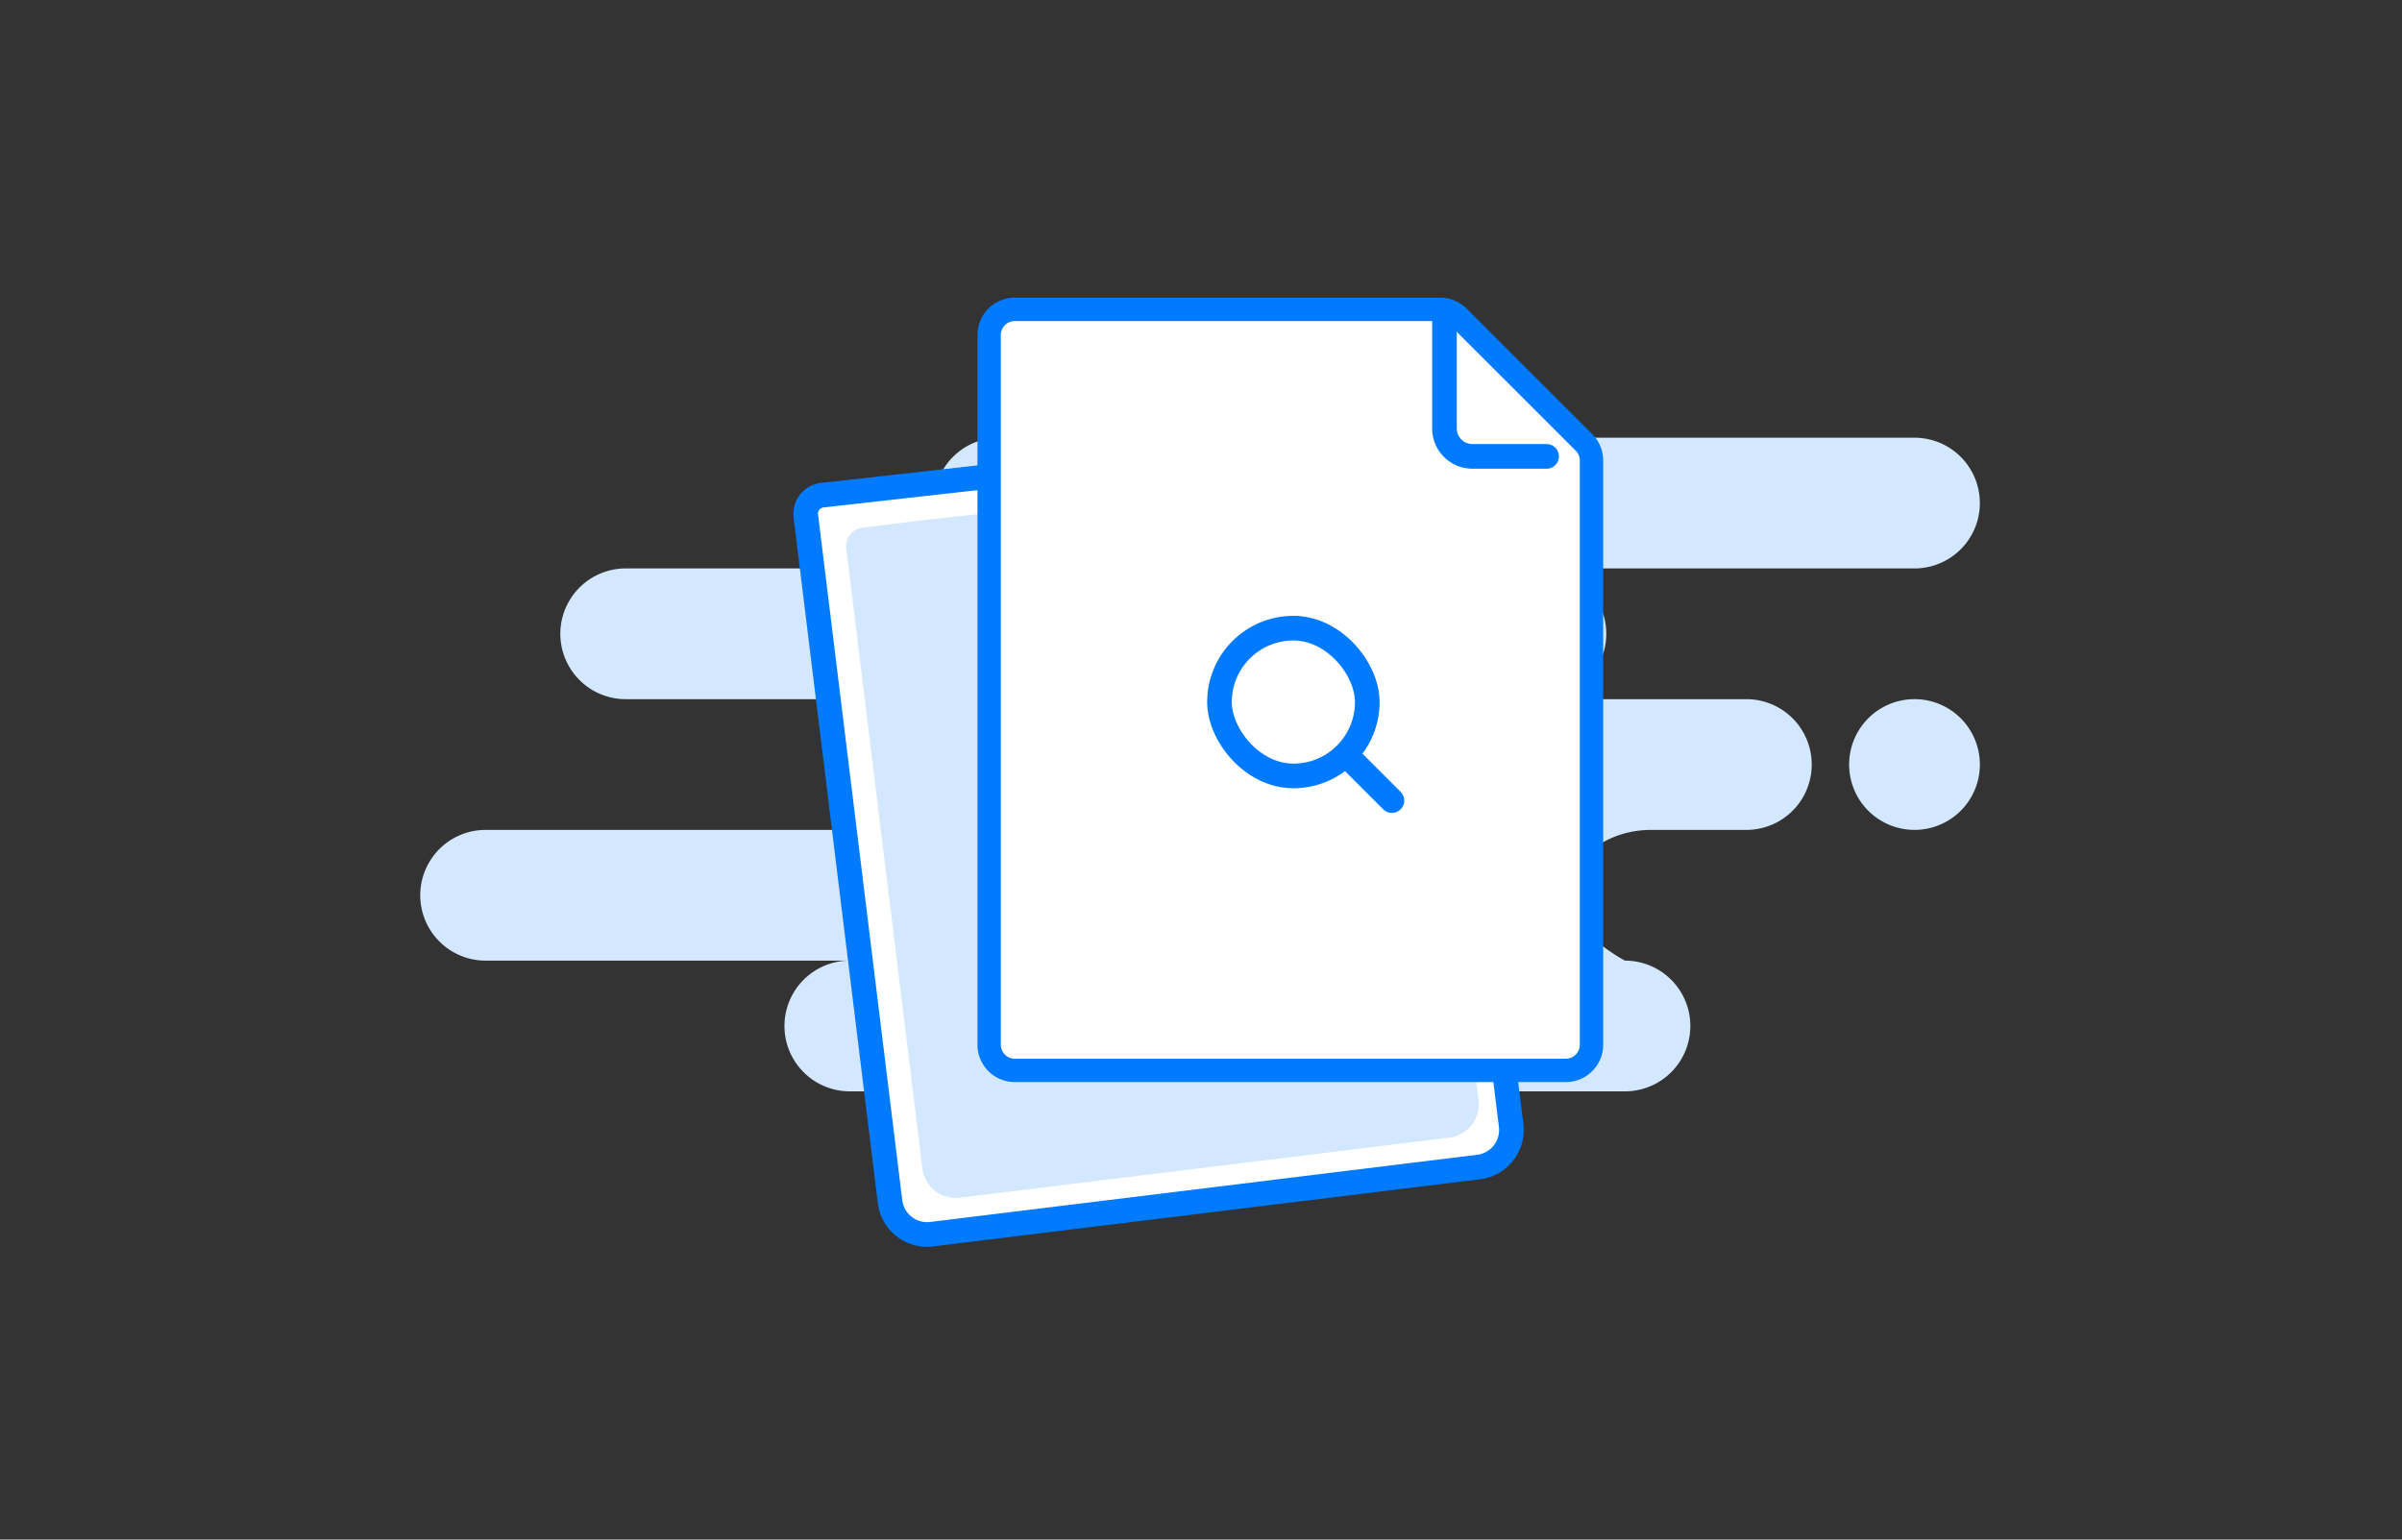 <svg xmlns="http://www.w3.org/2000/svg" width="195" height="125" viewBox="0 0 195 125">
  <rect x="0" y="0" width="195" height="125" fill="#333333" stroke="none"/>
  <g id="Group_52417" data-name="Group 52417" transform="translate(-7129 -11889)">
    <g id="Group_52414" data-name="Group 52414" transform="translate(5256 7783.524)">
      <rect id="Rectangle_16170" data-name="Rectangle 16170" width="195" height="125" transform="translate(1873 4105.476)" fill="none"/>
      <path id="Background" d="M95.875,1181.071a5.307,5.307,0,0,1,0-10.614H66.307a5.307,5.307,0,1,1,0-10.614H96.633a5.307,5.307,0,0,0,0-10.614H77.679a5.307,5.307,0,1,1,0-10.614h30.326a5.307,5.307,0,1,1,0-10.614h74.3a5.307,5.307,0,1,1,0,10.614H151.978a5.307,5.307,0,1,1,0,10.614h16.679a5.307,5.307,0,0,1,0,10.614h-7.713c-3.7,0-6.691,2.376-6.691,5.307s4.549,5.307,4.549,5.307a5.307,5.307,0,0,1,0,10.614ZM177,1154.535a5.307,5.307,0,1,1,5.307,5.307A5.307,5.307,0,0,1,177,1154.535Z" transform="translate(1846.117 3013.013)" fill="#d3e8fe"/>
      <path id="Shape" d="M156.9,1186.975l-44.4,5.451a3.032,3.032,0,0,1-3.379-2.64l-6.836-55.67a1.517,1.517,0,0,1,1.32-1.69h.016l3.683-.413,2.978-.335,2.139-.24L151.857,1127l7.052,51.436.634,5.159A3.033,3.033,0,0,1,156.9,1186.975Z" transform="translate(1836.134 3013.255)" fill="#fff" stroke="#007aff" stroke-linecap="round" stroke-miterlimit="10" stroke-width="2"/>
      <path id="Rectangle" d="M150.981,1131.27l6.384,46.614.575,4.676a2.73,2.73,0,0,1-2.356,3.058h-.005L115.82,1190.5a2.729,2.729,0,0,1-3.03-2.391v-.005l-6.179-50.324a1.516,1.516,0,0,1,1.32-1.69l4.918-.6" transform="translate(1835.089 3012.222)" fill="#d3e8fe"/>
      <g id="Rectangle-2" transform="translate(1952.357 4129.641)">
        <path id="Path_33460" data-name="Path 33460" d="M168.738,1176.039H124.007a2.088,2.088,0,0,1-2.085-2.085v-57.62a2.088,2.088,0,0,1,2.085-2.085h34.539a2.072,2.072,0,0,1,1.474.607l10.192,10.189a2.071,2.071,0,0,1,.611,1.475v47.434A2.088,2.088,0,0,1,168.738,1176.039Z" transform="translate(-120.974 -1113.302)" fill="#fff"/>
        <path id="Path_33461" data-name="Path 33461" d="M123.7,1114.9a1.138,1.138,0,0,0-1.137,1.137v57.62a1.138,1.138,0,0,0,1.137,1.137h44.731a1.138,1.138,0,0,0,1.137-1.137v-47.434a1.129,1.129,0,0,0-.334-.8l-10.192-10.186a1.131,1.131,0,0,0-.8-.333H123.7m0-1.9h34.539a3.032,3.032,0,0,1,2.143.887l10.193,10.187a3.034,3.034,0,0,1,.889,2.145v47.434a3.033,3.033,0,0,1-3.033,3.033H123.7a3.033,3.033,0,0,1-3.033-3.033v-57.62A3.033,3.033,0,0,1,123.7,1113Z" transform="translate(-120.672 -1113)" fill="#007aff"/>
      </g>
      <path id="Shape-2" d="M170.672,1115.4v8.795a2.274,2.274,0,0,0,2.274,2.275h6.015" transform="translate(1819.593 3016.06)" fill="none" stroke="#007aff" stroke-linecap="round" stroke-linejoin="round" stroke-width="2"/>
      <path id="lines" d="M132.672,1130" transform="translate(1828.783 3012.53)" fill="none" stroke="#a4c3fe" stroke-linecap="round" stroke-linejoin="round" stroke-width="2.5"/>
    </g>
    <g id="Group_52416" data-name="Group 52416" transform="translate(8 10)">
      <g id="Group_52415" data-name="Group 52415" transform="translate(7217 11927)">
        <g id="Rectangle_22248" data-name="Rectangle 22248" transform="translate(2 2)" fill="none" stroke="#007aff" stroke-linecap="round" stroke-miterlimit="10" stroke-width="2">
          <rect width="14" height="14" rx="7" stroke="none"/>
          <rect x="1" y="1" width="12" height="12" rx="6" fill="none"/>
        </g>
        <line id="Line_5269" data-name="Line 5269" x2="3" y2="3" transform="translate(14 14)" fill="none" stroke="#007aff" stroke-linecap="round" stroke-miterlimit="10" stroke-width="2"/>
      </g>
    </g>
  </g>
</svg>
